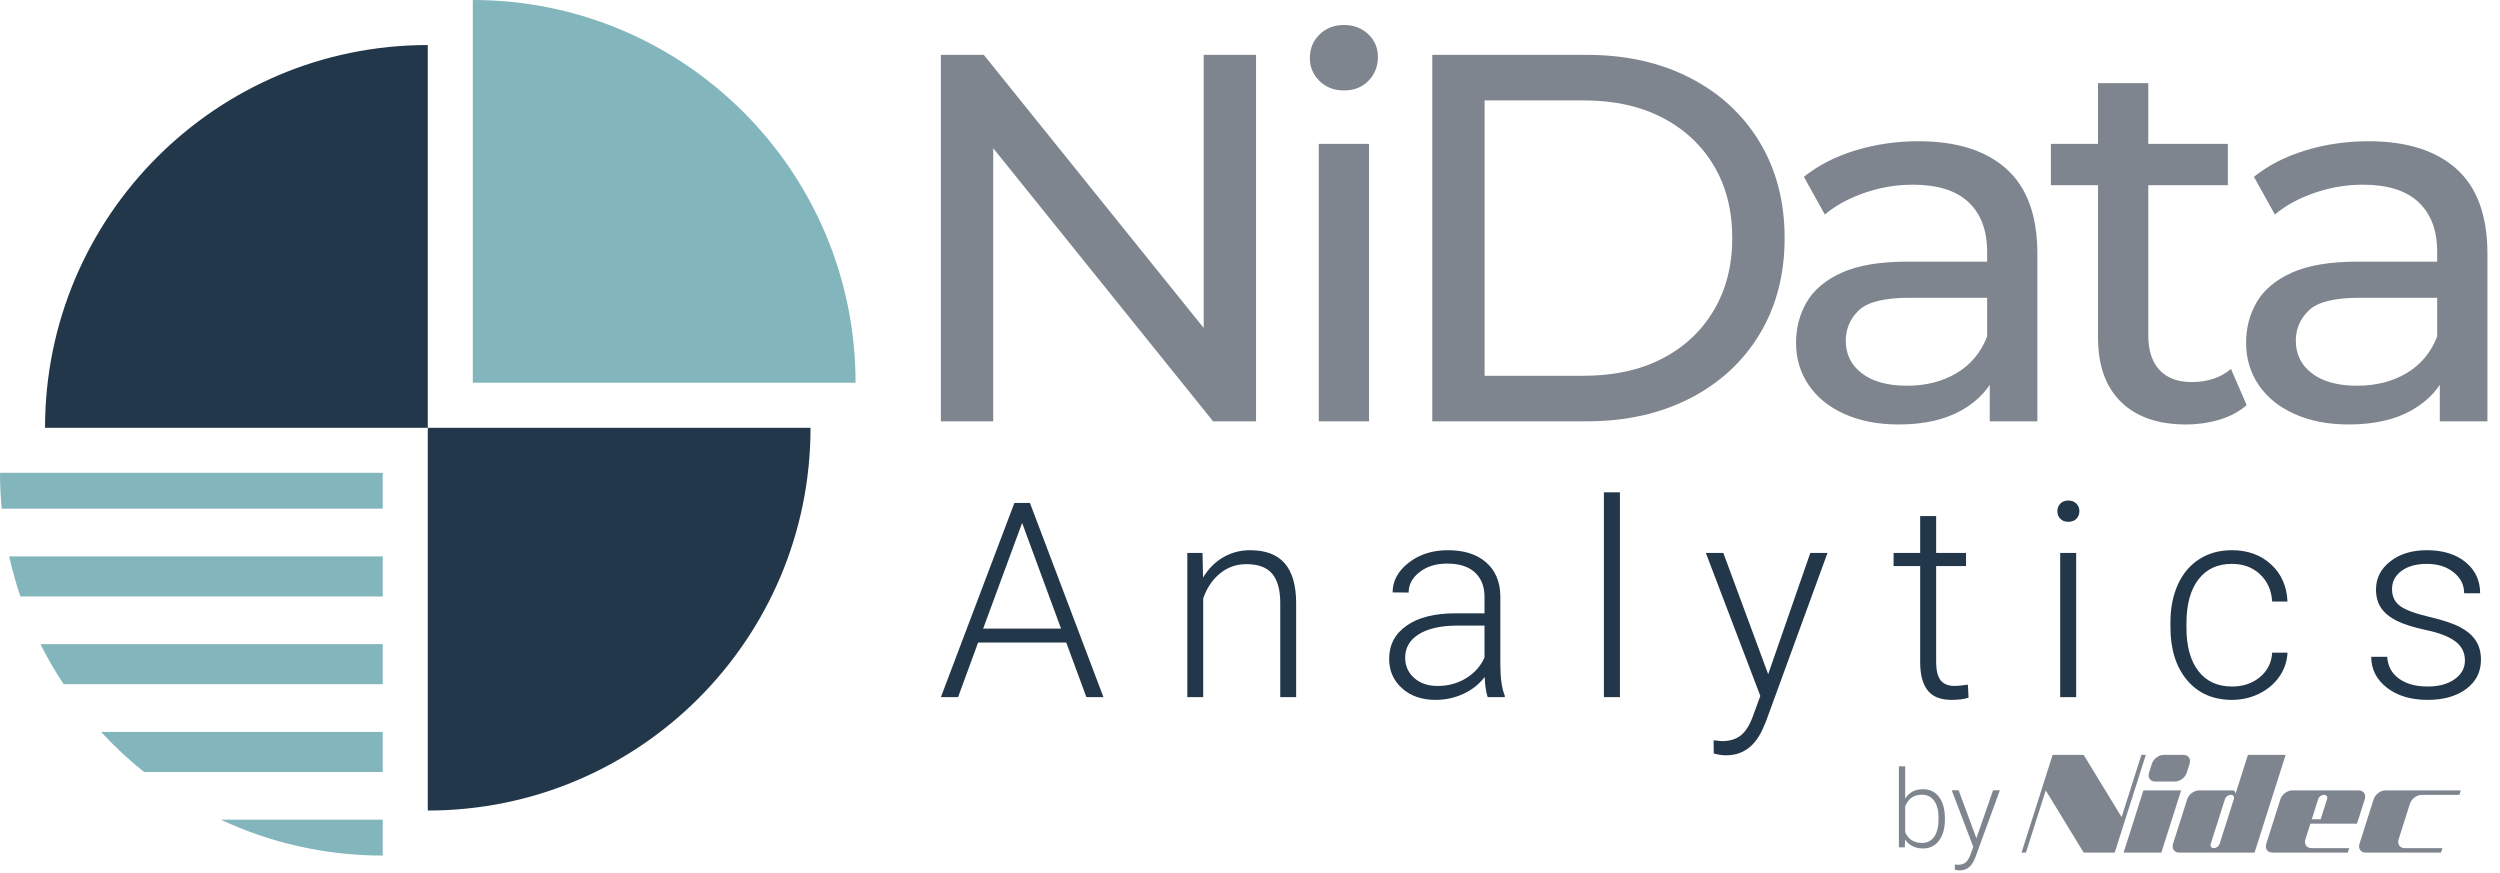 <svg width="146" height="51" viewBox="0 0 146 51" fill="none" xmlns="http://www.w3.org/2000/svg">
<path d="M126.223 49.79H124.019L125.174 46.16H127.378L126.223 49.79ZM127.708 45.123C127.617 45.408 127.31 45.642 127.025 45.642H125.858C125.572 45.642 125.414 45.408 125.504 45.123L125.669 44.605C125.76 44.319 126.068 44.086 126.353 44.086H127.52C127.805 44.086 127.964 44.319 127.873 44.605L127.708 45.123ZM131.278 44.086L130.54 46.407C130.583 46.271 130.507 46.16 130.371 46.16H128.415C128.13 46.16 127.822 46.393 127.732 46.679L126.907 49.271C126.816 49.556 126.975 49.79 127.26 49.79H131.667L133.482 44.086H131.278ZM129.625 49.283C129.581 49.419 129.435 49.53 129.299 49.53H129.275C129.139 49.53 129.063 49.419 129.106 49.283L129.939 46.666C129.982 46.531 130.129 46.419 130.265 46.419H130.289C130.425 46.419 130.501 46.531 130.457 46.666L129.625 49.283ZM137.648 48.104L138.102 46.679C138.192 46.393 138.033 46.16 137.748 46.16H133.859C133.574 46.16 133.266 46.393 133.175 46.679L132.351 49.271C132.26 49.556 132.419 49.79 132.704 49.79H137.112L137.195 49.53H134.991C134.705 49.53 134.546 49.297 134.637 49.012L134.926 48.104H137.648ZM135.383 46.666C135.426 46.531 135.573 46.419 135.709 46.419H135.733C135.869 46.419 135.945 46.531 135.902 46.666L135.527 47.845H135.008L135.383 46.666ZM141.425 46.419H143.628L143.71 46.16H139.304C139.018 46.16 138.71 46.393 138.62 46.679L137.795 49.271C137.704 49.556 137.864 49.79 138.149 49.79H142.556L142.638 49.53H140.435C140.149 49.53 139.991 49.297 140.081 49.012L140.741 46.938C140.832 46.652 141.139 46.419 141.425 46.419ZM125.057 44.086L123.902 47.716L121.686 44.086H119.872L118.057 49.79H118.316L119.471 46.16L121.686 49.79H123.501L125.316 44.086H125.057Z" fill="#7F858F"/>
<path d="M62.268 37.524H57.121L55.952 40.714H54.947L59.24 29.373H60.149L64.442 40.714H63.446L62.268 37.524ZM57.416 36.71H61.965L59.692 30.54L57.416 36.71ZM70.227 32.292L70.259 33.728C70.575 33.209 70.969 32.813 71.442 32.542C71.915 32.268 72.436 32.132 73.008 32.132C73.911 32.132 74.584 32.388 75.025 32.895C75.467 33.403 75.69 34.166 75.695 35.184V40.714H74.767V35.179C74.762 34.427 74.603 33.866 74.289 33.499C73.975 33.129 73.473 32.946 72.782 32.946C72.205 32.946 71.694 33.127 71.251 33.486C70.806 33.847 70.48 34.334 70.267 34.945V40.714H69.339V32.292H70.227ZM86.882 40.714C86.788 40.448 86.727 40.057 86.704 39.539C86.376 39.964 85.959 40.294 85.451 40.525C84.946 40.757 84.409 40.873 83.843 40.873C83.035 40.873 82.378 40.647 81.878 40.195C81.376 39.744 81.126 39.172 81.126 38.481C81.126 37.662 81.466 37.011 82.15 36.535C82.833 36.056 83.785 35.817 85.005 35.817H86.695V34.857C86.695 34.254 86.509 33.778 86.137 33.433C85.768 33.087 85.225 32.914 84.513 32.914C83.864 32.914 83.327 33.079 82.902 33.411C82.477 33.741 82.264 34.14 82.264 34.605L81.328 34.597C81.328 33.93 81.639 33.353 82.264 32.864C82.886 32.377 83.651 32.132 84.561 32.132C85.502 32.132 86.241 32.366 86.783 32.837C87.328 33.307 87.607 33.961 87.62 34.804V38.789C87.62 39.605 87.708 40.217 87.878 40.621V40.714H86.882ZM83.955 40.06C84.577 40.06 85.132 39.908 85.624 39.605C86.113 39.305 86.472 38.901 86.695 38.396V36.535H85.028C84.098 36.545 83.372 36.715 82.846 37.048C82.322 37.378 82.062 37.832 82.062 38.412C82.062 38.885 82.235 39.278 82.585 39.592C82.936 39.903 83.394 40.06 83.955 40.06ZM94.604 40.714H93.668V28.751H94.604V40.714ZM103.262 39.374L105.721 32.292H106.726L103.129 42.141L102.94 42.578C102.48 43.601 101.765 44.111 100.8 44.111C100.577 44.111 100.337 44.074 100.082 44.002L100.074 43.234L100.558 43.282C101.015 43.282 101.385 43.17 101.667 42.944C101.951 42.718 102.19 42.33 102.387 41.78L102.802 40.642L99.622 32.292H100.643L103.262 39.374ZM113.071 30.139V32.292H114.815V33.058H113.071V38.672C113.071 39.14 113.156 39.488 113.323 39.717C113.494 39.945 113.775 40.06 114.169 40.06C114.326 40.06 114.576 40.033 114.924 39.983L114.964 40.743C114.719 40.828 114.387 40.873 113.967 40.873C113.329 40.873 112.863 40.687 112.574 40.318C112.281 39.945 112.138 39.4 112.138 38.677V33.058H110.585V32.292H112.138V30.139H113.071ZM121.248 40.714H120.315V32.292H121.248V40.714ZM120.15 29.854C120.15 29.681 120.208 29.532 120.323 29.41C120.437 29.291 120.591 29.23 120.788 29.23C120.987 29.23 121.144 29.291 121.261 29.41C121.378 29.532 121.437 29.681 121.437 29.854C121.437 30.03 121.378 30.179 121.261 30.296C121.144 30.415 120.987 30.474 120.788 30.474C120.591 30.474 120.437 30.415 120.323 30.296C120.208 30.179 120.15 30.03 120.15 29.854ZM130.35 40.092C131.001 40.092 131.543 39.908 131.982 39.541C132.421 39.175 132.66 38.699 132.695 38.117H133.59C133.564 38.63 133.404 39.098 133.109 39.523C132.811 39.945 132.418 40.275 131.929 40.514C131.437 40.754 130.911 40.873 130.35 40.873C129.244 40.873 128.369 40.488 127.723 39.719C127.077 38.951 126.753 37.917 126.753 36.62V36.338C126.753 35.509 126.899 34.772 127.189 34.134C127.479 33.496 127.896 33.002 128.439 32.654C128.981 32.306 129.616 32.132 130.345 32.132C131.267 32.132 132.03 32.409 132.628 32.959C133.229 33.51 133.55 34.233 133.59 35.131H132.695C132.655 34.472 132.415 33.94 131.982 33.536C131.549 33.132 131.004 32.93 130.345 32.93C129.502 32.93 128.848 33.233 128.385 33.842C127.92 34.451 127.689 35.301 127.689 36.399V36.67C127.689 37.747 127.92 38.584 128.385 39.188C128.848 39.791 129.504 40.092 130.35 40.092ZM143.952 38.577C143.952 38.114 143.769 37.742 143.397 37.463C143.025 37.181 142.466 36.96 141.719 36.803C140.97 36.644 140.39 36.463 139.978 36.258C139.566 36.054 139.258 35.801 139.058 35.506C138.859 35.211 138.758 34.852 138.758 34.429C138.758 33.765 139.037 33.217 139.593 32.784C140.148 32.35 140.858 32.132 141.727 32.132C142.666 32.132 143.421 32.364 143.99 32.829C144.556 33.294 144.84 33.901 144.84 34.647H143.907C143.907 34.156 143.7 33.746 143.288 33.419C142.876 33.092 142.355 32.93 141.727 32.93C141.113 32.93 140.621 33.066 140.249 33.34C139.88 33.613 139.694 33.967 139.694 34.403C139.694 34.825 139.848 35.153 140.156 35.383C140.465 35.615 141.028 35.825 141.847 36.019C142.666 36.211 143.277 36.415 143.684 36.633C144.093 36.851 144.394 37.114 144.593 37.42C144.79 37.726 144.888 38.095 144.888 38.531C144.888 39.241 144.601 39.81 144.027 40.235C143.453 40.66 142.706 40.873 141.781 40.873C140.799 40.873 140.005 40.637 139.394 40.161C138.785 39.685 138.479 39.084 138.479 38.356H139.412C139.449 38.903 139.678 39.329 140.103 39.634C140.526 39.94 141.084 40.092 141.781 40.092C142.429 40.092 142.953 39.948 143.354 39.664C143.753 39.377 143.952 39.015 143.952 38.577Z" fill="#23374A"/>
<path d="M54.947 24.605V3.204H57.454L71.61 20.784H70.295V3.204H73.353V24.605H70.845L56.69 7.025H58.004V24.605H54.947ZM77.016 24.605V8.401H79.951V24.605H77.016ZM78.483 5.282C77.913 5.282 77.439 5.099 77.062 4.732C76.685 4.365 76.496 3.917 76.496 3.387C76.496 2.837 76.685 2.378 77.062 2.011C77.439 1.644 77.913 1.46 78.483 1.46C79.054 1.46 79.528 1.639 79.905 1.996C80.282 2.352 80.471 2.796 80.471 3.326C80.471 3.876 80.287 4.34 79.92 4.717C79.554 5.094 79.075 5.282 78.483 5.282ZM83.645 24.605V3.204H92.665C94.947 3.204 96.96 3.652 98.703 4.549C100.446 5.446 101.801 6.699 102.77 8.309C103.737 9.919 104.222 11.784 104.222 13.905C104.222 16.024 103.737 17.889 102.77 19.5C101.801 21.11 100.446 22.363 98.703 23.26C96.96 24.157 94.947 24.605 92.665 24.605H83.645ZM86.702 21.945H92.481C94.255 21.945 95.788 21.609 97.082 20.937C98.377 20.264 99.381 19.321 100.094 18.108C100.808 16.896 101.164 15.494 101.164 13.905C101.164 12.294 100.808 10.888 100.094 9.685C99.381 8.482 98.377 7.545 97.082 6.872C95.788 6.2 94.255 5.863 92.481 5.863H86.702V21.945ZM116.201 24.605V21.181L116.048 20.539V14.699C116.048 13.456 115.686 12.493 114.963 11.81C114.239 11.127 113.154 10.786 111.707 10.786C110.749 10.786 109.811 10.944 108.894 11.26C107.977 11.575 107.202 11.998 106.57 12.528L105.347 10.327C106.183 9.654 107.187 9.14 108.359 8.783C109.531 8.426 110.759 8.248 112.043 8.248C114.265 8.248 115.977 8.788 117.18 9.869C118.382 10.949 118.983 12.6 118.983 14.822V24.605H116.201ZM110.881 24.789C109.679 24.789 108.624 24.585 107.717 24.177C106.81 23.77 106.112 23.204 105.622 22.481C105.133 21.757 104.889 20.937 104.889 20.019C104.889 19.143 105.098 18.348 105.515 17.634C105.933 16.921 106.616 16.35 107.564 15.922C108.512 15.494 109.791 15.28 111.401 15.28H116.538V17.39H111.523C110.056 17.39 109.067 17.634 108.557 18.124C108.048 18.613 107.793 19.204 107.793 19.897C107.793 20.692 108.109 21.329 108.741 21.808C109.373 22.287 110.249 22.526 111.37 22.526C112.471 22.526 113.434 22.282 114.26 21.793C115.085 21.303 115.682 20.59 116.048 19.652L116.629 21.67C116.242 22.628 115.559 23.388 114.581 23.948C113.602 24.509 112.369 24.789 110.881 24.789ZM127.661 24.789C126.03 24.789 124.766 24.351 123.869 23.474C122.973 22.598 122.524 21.344 122.524 19.714V4.854H125.46V19.591C125.46 20.468 125.679 21.14 126.117 21.609C126.555 22.078 127.182 22.312 127.997 22.312C128.914 22.312 129.679 22.058 130.29 21.548L131.207 23.658C130.759 24.045 130.224 24.33 129.602 24.514C128.981 24.697 128.333 24.789 127.661 24.789ZM119.772 10.816V8.401H130.107V10.816H119.772ZM142.484 24.605V21.181L142.331 20.539V14.699C142.331 13.456 141.969 12.493 141.246 11.81C140.522 11.127 139.437 10.786 137.989 10.786C137.032 10.786 136.094 10.944 135.177 11.26C134.259 11.575 133.485 11.998 132.853 12.528L131.63 10.327C132.466 9.654 133.469 9.14 134.642 8.783C135.814 8.426 137.042 8.248 138.326 8.248C140.548 8.248 142.26 8.788 143.463 9.869C144.665 10.949 145.266 12.6 145.266 14.822V24.605H142.484ZM137.164 24.789C135.961 24.789 134.906 24.585 134 24.177C133.093 23.77 132.395 23.204 131.905 22.481C131.416 21.757 131.172 20.937 131.172 20.019C131.172 19.143 131.381 18.348 131.798 17.634C132.216 16.921 132.899 16.35 133.847 15.922C134.795 15.494 136.074 15.28 137.684 15.28H142.82V17.39H137.806C136.339 17.39 135.35 17.634 134.84 18.124C134.331 18.613 134.076 19.204 134.076 19.897C134.076 20.692 134.392 21.329 135.024 21.808C135.656 22.287 136.532 22.526 137.653 22.526C138.754 22.526 139.717 22.282 140.543 21.793C141.368 21.303 141.964 20.59 142.331 19.652L142.912 21.67C142.525 22.628 141.842 23.388 140.863 23.948C139.885 24.509 138.652 24.789 137.164 24.789Z" fill="#7F858F"/>
<path d="M113.583 47.854C113.583 48.373 113.468 48.787 113.238 49.092C113.007 49.397 112.698 49.55 112.31 49.55C111.846 49.55 111.494 49.376 111.256 49.03L111.241 49.486H110.896V44.752H111.262V46.635C111.496 46.272 111.844 46.09 112.303 46.09C112.698 46.09 113.01 46.241 113.24 46.542C113.468 46.843 113.583 47.262 113.583 47.798V47.854ZM113.213 47.789C113.213 47.349 113.128 47.011 112.957 46.771C112.786 46.532 112.546 46.412 112.236 46.412C111.999 46.412 111.799 46.47 111.635 46.586C111.47 46.702 111.346 46.872 111.262 47.096V48.599C111.447 49.018 111.773 49.227 112.242 49.227C112.546 49.227 112.784 49.108 112.956 48.867C113.127 48.627 113.213 48.267 113.213 47.789ZM115.421 48.956L116.394 46.153H116.792L115.368 50.051L115.294 50.224C115.111 50.629 114.829 50.831 114.447 50.831C114.358 50.831 114.264 50.816 114.162 50.788L114.159 50.484L114.351 50.503C114.532 50.503 114.678 50.459 114.79 50.369C114.902 50.28 114.997 50.126 115.075 49.908L115.239 49.458L113.981 46.153H114.385L115.421 48.956Z" fill="#7F858F"/>
<path fill-rule="evenodd" clip-rule="evenodd" d="M47.335 24.982C47.335 37.327 37.327 47.335 24.982 47.335V24.982H47.335ZM24.982 24.982H2.63C2.63 12.638 12.638 2.63 24.982 2.63V24.982Z" fill="#23374A"/>
<path fill-rule="evenodd" clip-rule="evenodd" d="M22.352 49.965C18.973 49.965 15.767 49.213 12.895 47.87H22.352V49.965ZM8.412 45.084C7.517 44.369 6.678 43.587 5.902 42.744H22.352V45.084H8.412ZM3.718 39.959C3.221 39.209 2.767 38.428 2.361 37.618H22.352V39.959H3.718ZM1.193 34.833C0.933 34.071 0.713 33.29 0.536 32.493H22.352V34.833H1.193ZM0.099 29.708C0.034 29.018 0 28.319 0 27.612H22.352V29.708H0.099ZM27.612 0C39.957 0 49.965 10.008 49.965 22.352H27.612V0Z" fill="#83B6BC"/>
</svg>
